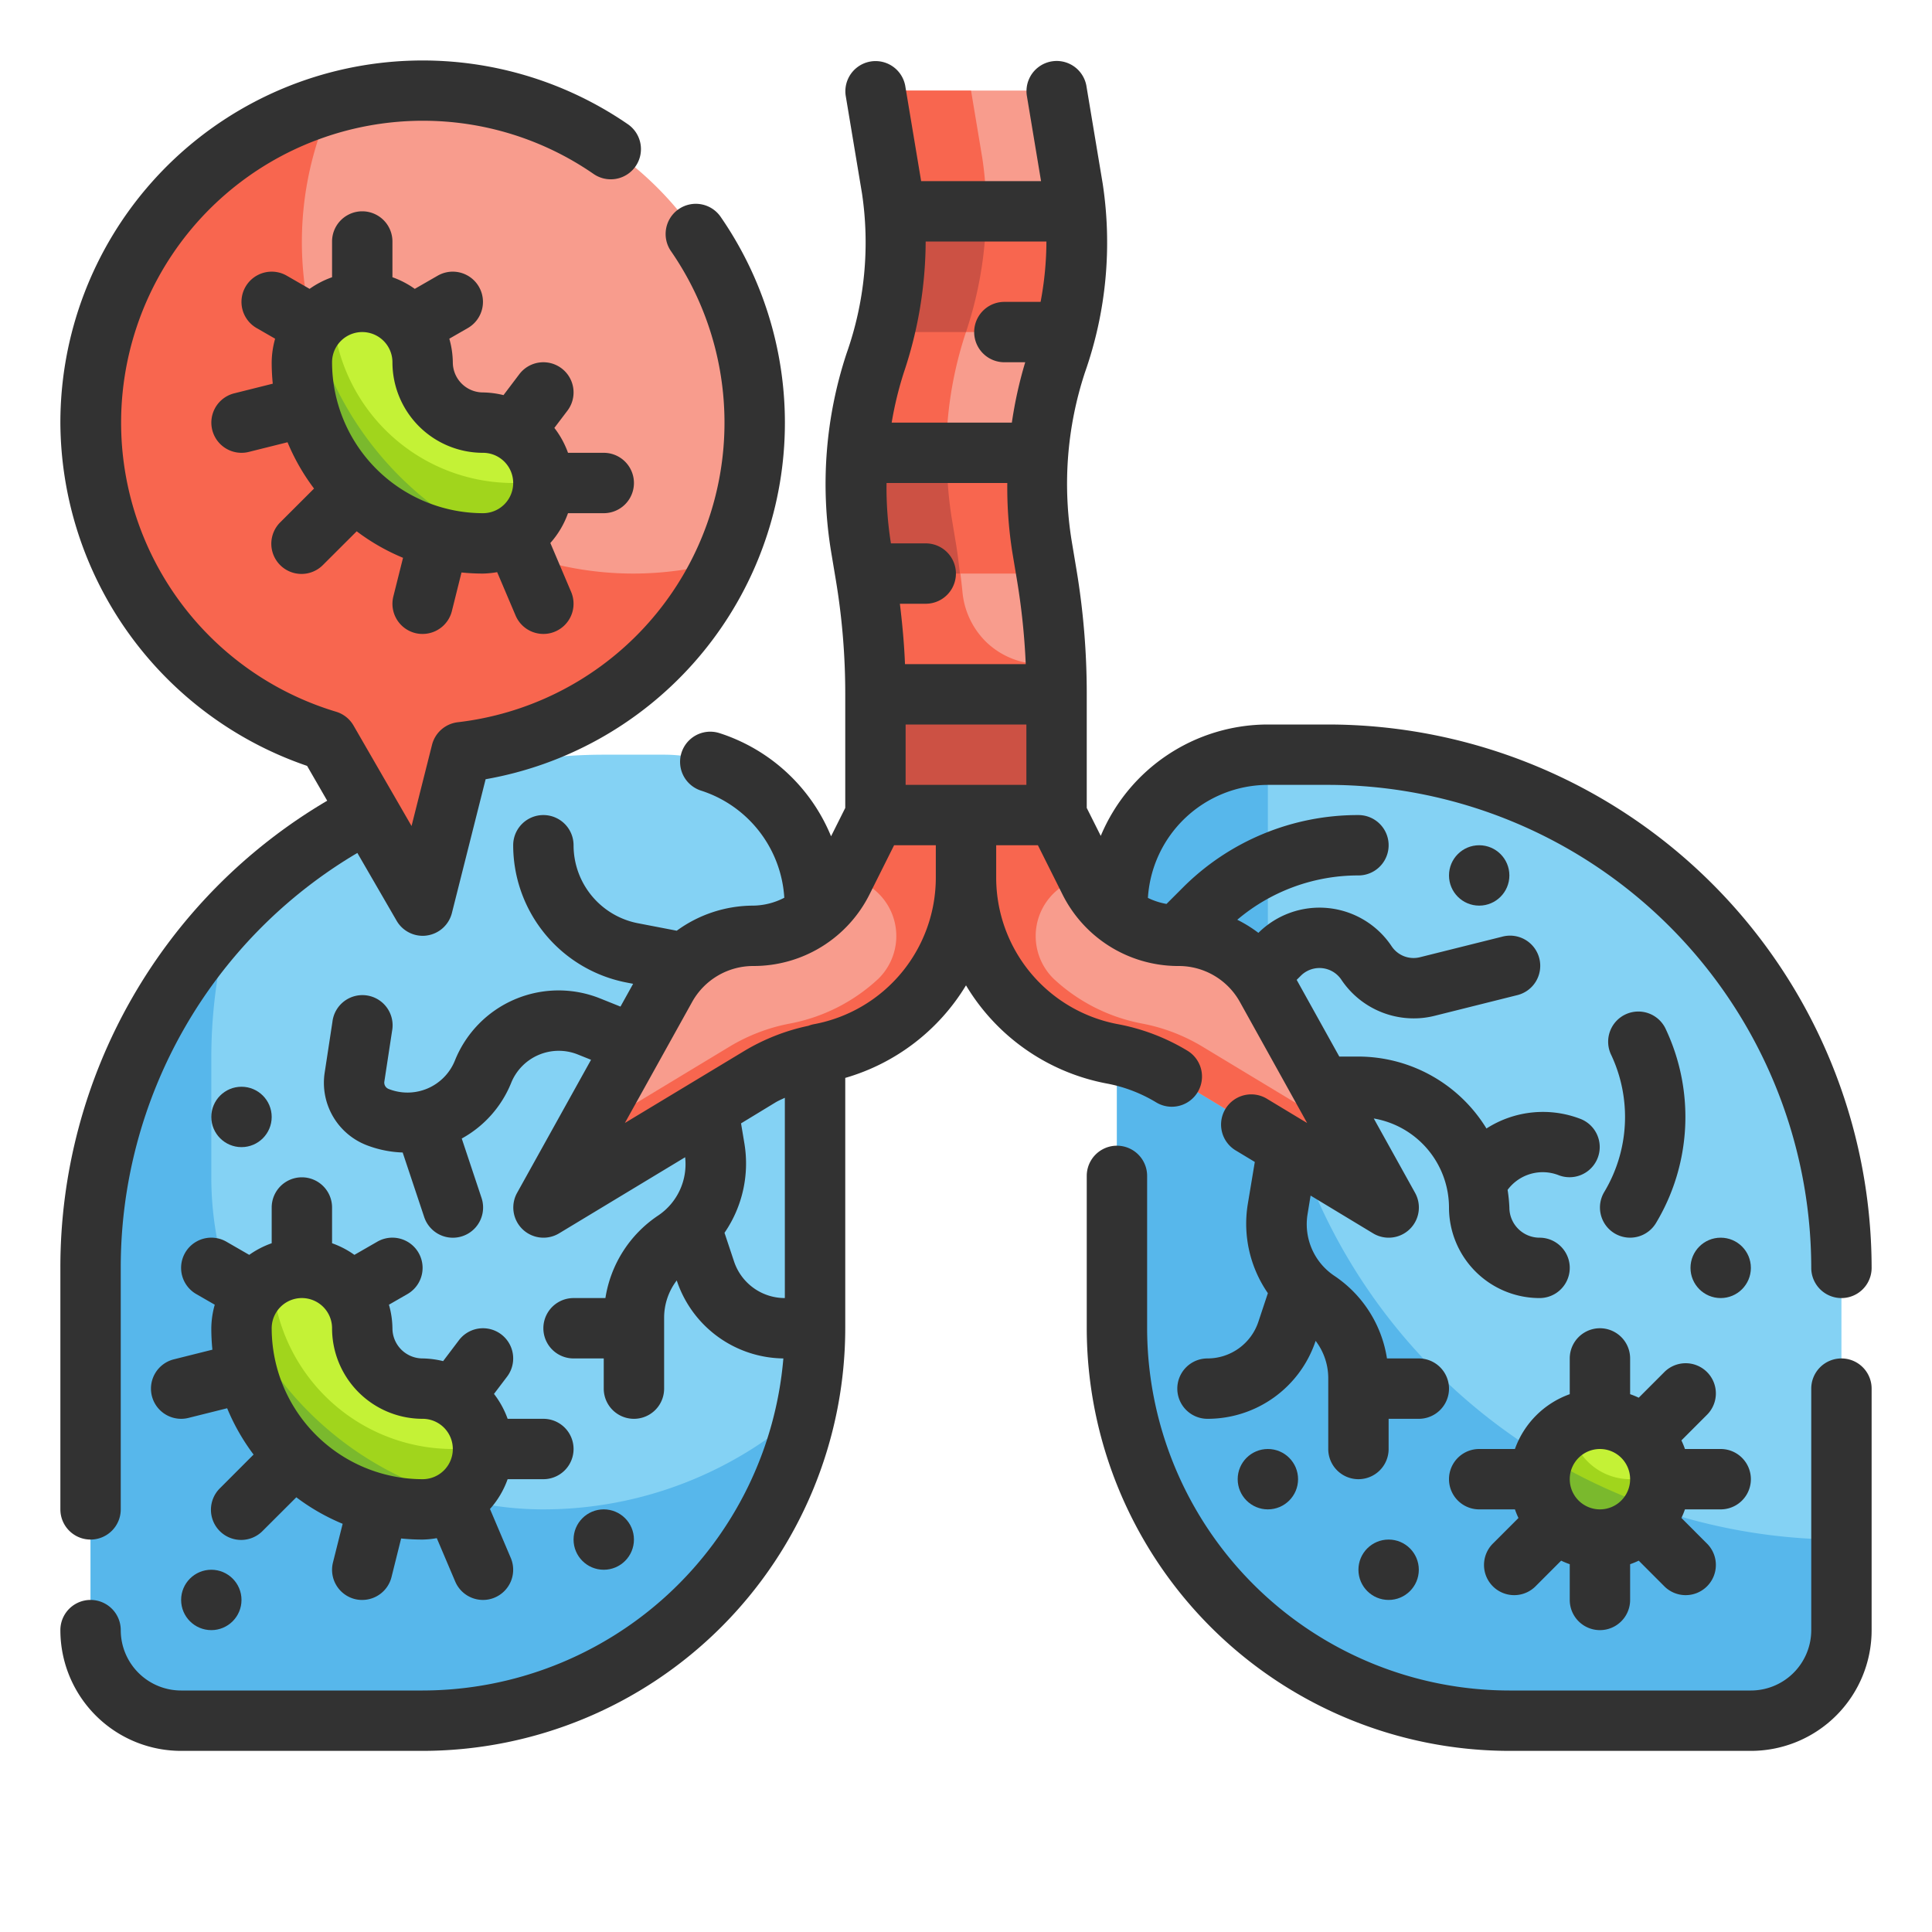 <svg height="512" viewBox="0 0 64 64" width="512" xmlns="http://www.w3.org/2000/svg"><g id="Fill_Outline" data-name="Fill Outline"><g id="Stroke_copy" data-name="Stroke copy"><g><path d="m20 25h2a5 5 0 0 1 5 5v14a13 13 0 0 1 -13 13h-8a3 3 0 0 1 -3-3v-12a17 17 0 0 1 17-17z" fill="#84d2f4"/><path d="m18 50a11 11 0 0 1 -11-11v-4a16.985 16.985 0 0 1 .667-4.677 16.92 16.92 0 0 0 -4.667 11.677v12a3 3 0 0 0 3 3h8a13 13 0 0 0 12.738-10.4 12.937 12.937 0 0 1 -8.738 3.4z" fill="#57b7eb"/><path d="m40 25h8a13 13 0 0 1 13 13v14a5 5 0 0 1 -5 5h-2a17 17 0 0 1 -17-17v-12a3 3 0 0 1 3-3z" fill="#84d2f4" transform="matrix(-1 0 0 -1 98 82)"/><path d="m42 32v-7a5 5 0 0 0 -5 5v14a13 13 0 0 0 13 13h8a3 3 0 0 0 3-3v-3a19 19 0 0 1 -19-19z" fill="#57b7eb"/><path d="m35.542 6.25-.542-3.25h-6l.542 3.25a12.051 12.051 0 0 1 -.549 5.772 12.727 12.727 0 0 0 -.473 6.1l.155.93a23.943 23.943 0 0 1 .325 3.926v.022h6v-.022a23.943 23.943 0 0 0 -.325-3.929l-.155-.93a12.727 12.727 0 0 1 .473-6.1 12.051 12.051 0 0 0 .549-5.769z" fill="#f89c8d"/><g fill="#f8664f"><path d="m34.488 22a2.622 2.622 0 0 1 -1.833-.747 2.663 2.663 0 0 1 -.773-1.652q-.078-.778-.207-1.552l-.155-.93a12.727 12.727 0 0 1 .473-6.1 12.048 12.048 0 0 0 .549-5.771l-.375-2.248h-3.167l.542 3.25a12.051 12.051 0 0 1 -.549 5.772 12.727 12.727 0 0 0 -.473 6.1l.155.93a23.943 23.943 0 0 1 .325 3.926v.022h6v-.022c0-.326-.027-.652-.04-.978z"/><path d="m34.391 15h-6a12.692 12.692 0 0 0 .129 3.119l.147.881h6l-.147-.881a12.692 12.692 0 0 1 -.129-3.119z"/><path d="m29.276 11h6a11.864 11.864 0 0 0 .336-4h-6a11.864 11.864 0 0 1 -.336 4z"/></g><path d="m29 23h6v4h-6z" fill="#cc5144"/><path d="m32 27v2.073a5.936 5.936 0 0 1 -4.843 5.835 5.945 5.945 0 0 0 -1.975.754l-7.182 4.338 4.053-7.3a3.315 3.315 0 0 1 2.9-1.7 3.315 3.315 0 0 0 2.965-1.833l1.082-2.167z" fill="#f89c8d"/><path d="m32 27v2.073a5.936 5.936 0 0 0 4.843 5.835 5.945 5.945 0 0 1 1.975.754l7.182 4.338-4.053-7.3a3.315 3.315 0 0 0 -2.9-1.7 3.315 3.315 0 0 1 -2.965-1.833l-1.082-2.167z" fill="#f89c8d"/><circle cx="53" cy="49" fill="#c4f236" r="2"/><path d="m25 14a11 11 0 1 0 -14.155 10.535l3.155 5.465 1.28-5.081a11 11 0 0 0 9.72-10.919z" fill="#f89c8d"/><g><path d="m12 44a2 2 0 0 0 -2-2 2 2 0 0 0 -2 2 6 6 0 0 0 6 6 2 2 0 0 0 2-2 2 2 0 0 0 -2-2 2 2 0 0 1 -2-2z" fill="#c4f236"/><path d="m15 48a6 6 0 0 1 -5.986-5.73 1.99 1.99 0 0 0 -1.014 1.73 6 6 0 0 0 6 6 2 2 0 0 0 2-2 1.905 1.905 0 0 0 -.027-.263 1.972 1.972 0 0 1 -.973.263z" fill="#a1d51c"/></g><path d="m21 19a10.983 10.983 0 0 1 -9.993-15.577 10.993 10.993 0 0 0 -.162 21.112l3.155 5.465 1.28-5.081a11 11 0 0 0 8.713-6.342 10.991 10.991 0 0 1 -2.993.423z" fill="#f8664f"/><g><path d="m14 12a2 2 0 0 0 -2-2 2 2 0 0 0 -2 2 6 6 0 0 0 6 6 2 2 0 0 0 2-2 2 2 0 0 0 -2-2 2 2 0 0 1 -2-2z" fill="#c4f236"/><path d="m17 16a6 6 0 0 1 -5.986-5.73 1.99 1.99 0 0 0 -1.014 1.73 6 6 0 0 0 6 6 2 2 0 0 0 2-2 1.905 1.905 0 0 0 -.027-.263 1.972 1.972 0 0 1 -.973.263z" fill="#a1d51c"/></g><path d="m16 18a2.036 2.036 0 0 0 .361-.036 11.009 11.009 0 0 1 -5.974-7.112 1.943 1.943 0 0 0 -.387 1.148 6 6 0 0 0 6 6z" fill="#7ab92d"/><path d="m31.52 17.119a12.658 12.658 0 0 1 -.151-2.119h-2.978a12.692 12.692 0 0 0 .129 3.119l.147.881h3.133c-.039-.317-.074-.636-.126-.951z" fill="#cc5144"/><path d="m29.612 7a11.864 11.864 0 0 1 -.336 4h2.724a12.886 12.886 0 0 0 .668-4z" fill="#cc5144"/><path d="m39.818 34.662a6.046 6.046 0 0 0 -1.993-.757 5.9 5.9 0 0 1 -2.925-1.485 1.981 1.981 0 0 1 1.124-3.375l-1.024-2.045h-3v2.073a5.936 5.936 0 0 0 4.843 5.835 5.945 5.945 0 0 1 1.975.754l7.182 4.338-1.341-2.414z" fill="#f8664f"/><path d="m24.182 34.662a6.046 6.046 0 0 1 1.993-.757 5.9 5.9 0 0 0 2.925-1.485 1.981 1.981 0 0 0 -1.124-3.375l1.024-2.045h3v2.073a5.936 5.936 0 0 1 -4.843 5.835 5.945 5.945 0 0 0 -1.975.754l-7.182 4.338 1.341-2.414z" fill="#f8664f"/><path d="m15.167 49.618a11 11 0 0 1 -7.12-5.958 1.907 1.907 0 0 0 -.047.34 6 6 0 0 0 6 6 1.983 1.983 0 0 0 1.167-.382z" fill="#7ab92d"/><path d="m54 49a1.993 1.993 0 0 1 -1.973-1.737 2 2 0 1 0 2.973 1.737 1.905 1.905 0 0 0 -.027-.263 1.972 1.972 0 0 1 -.973.263z" fill="#a1d51c"/><path d="m51.172 48.238a1.923 1.923 0 0 0 -.172.762 1.994 1.994 0 0 0 3.761.93 18.886 18.886 0 0 1 -3.589-1.692z" fill="#7ab92d"/></g></g><g id="Outline_copy" data-name="Outline copy"><g fill="#323232"><path d="m3 51a1 1 0 0 0 1-1v-8a15.94 15.94 0 0 1 7.838-13.745l1.3 2.245a1 1 0 0 0 .862.5.915.915 0 0 0 .138-.01 1 1 0 0 0 .832-.746l1.117-4.431a11.991 11.991 0 0 0 7.797-18.613 1 1 0 1 0 -1.647 1.134 9.991 9.991 0 0 1 -7.072 15.591 1 1 0 0 0 -.854.749l-.678 2.689-1.922-3.329a1 1 0 0 0 -.58-.458 10 10 0 0 1 2.869-19.576 9.935 9.935 0 0 1 5.664 1.763 1 1 0 0 0 1.136-1.647 12 12 0 0 0 -18.8 9.884 12.077 12.077 0 0 0 8.173 11.371l.666 1.154a17.927 17.927 0 0 0 -8.839 15.475v8a1 1 0 0 0 1 1z"/><path d="m61 45a1 1 0 0 0 -1 1v8a2 2 0 0 1 -2 2h-8a12.013 12.013 0 0 1 -12-12v-5.047a1 1 0 0 0 -2 0v5.047a14.015 14.015 0 0 0 14 14h8a4 4 0 0 0 4-4v-8a1 1 0 0 0 -1-1z"/><path d="m36.658 35.892a4.885 4.885 0 0 1 1.642.626 1 1 0 0 0 1.035-1.712 6.9 6.9 0 0 0 -2.308-.88 4.94 4.94 0 0 1 -4.027-4.853v-1.073h1.382l.807 1.614a4.288 4.288 0 0 0 3.784 2.386h.027.013.036a2.317 2.317 0 0 1 2.024 1.191l2.227 4.009-.1-.059-1.215-.733a1 1 0 1 0 -1.033 1.712l.615.371-.233 1.4a4.044 4.044 0 0 0 .666 2.947l-.315.948a1.775 1.775 0 0 1 -1.685 1.214 1 1 0 0 0 0 2 3.772 3.772 0 0 0 3.582-2.582 2.04 2.04 0 0 1 .418 1.215v2.367a1 1 0 0 0 2 0v-1h1a1 1 0 0 0 0-2h-1.055a4.035 4.035 0 0 0 -1.745-2.738 2.055 2.055 0 0 1 -.885-2.043l.1-.614 2.07 1.251a1 1 0 0 0 1.391-1.342l-1.368-2.463a3 3 0 0 1 2.492 2.949 3 3 0 0 0 3 3 1 1 0 0 0 0-2 1 1 0 0 1 -1-1 4.894 4.894 0 0 0 -.059-.584 1.448 1.448 0 0 1 1.689-.487 1 1 0 0 0 .74-1.858 3.46 3.46 0 0 0 -3.129.312 4.987 4.987 0 0 0 -4.241-2.383h-.634l-1.412-2.541.137-.136a.873.873 0 0 1 1.345.134 2.885 2.885 0 0 0 2.394 1.278 2.821 2.821 0 0 0 .693-.085l2.719-.68a1 1 0 1 0 -.484-1.94l-2.719.679a.873.873 0 0 1 -.939-.362 2.871 2.871 0 0 0 -4.414-.445 4.346 4.346 0 0 0 -.7-.434 6.2 6.2 0 0 1 4.014-1.468 1 1 0 0 0 0-2 8.188 8.188 0 0 0 -5.828 2.414l-.53.53a2.3 2.3 0 0 1 -.616-.2 3.993 3.993 0 0 1 3.974-3.744h2a16.019 16.019 0 0 1 16 16 1 1 0 0 0 2 0 18.021 18.021 0 0 0 -18-18h-2a6.007 6.007 0 0 0 -5.536 3.69l-.464-.926v-3.764-.011-.01a24.934 24.934 0 0 0 -.339-4.1l-.155-.928a11.782 11.782 0 0 1 .436-5.619 12.973 12.973 0 0 0 .586-6.25l-.542-3.251a1 1 0 0 0 -1.972.33l.472 2.839h-3.972l-.528-3.165a1 1 0 0 0 -1.972.33l.542 3.25a11.022 11.022 0 0 1 -.512 5.292 13.79 13.79 0 0 0 -.511 6.577l.155.929a22.867 22.867 0 0 1 .312 3.787v3.764l-.47.939a5.973 5.973 0 0 0 -3.193-3.23 5.519 5.519 0 0 0 -.522-.193 1 1 0 0 0 -.605 1.906c.117.037.232.08.347.128a3.986 3.986 0 0 1 2.424 3.425 2.3 2.3 0 0 1 -1.03.261 4.308 4.308 0 0 0 -2.533.831l-1.283-.247a2.633 2.633 0 0 1 -2.135-2.584 1 1 0 0 0 -2 0 4.637 4.637 0 0 0 3.758 4.548l.215.042-.419.755-.683-.274a3.7 3.7 0 0 0 -4.8 2.057 1.693 1.693 0 0 1 -2.2.944.226.226 0 0 1 -.139-.243l.256-1.678a1 1 0 1 0 -1.976-.3l-.256 1.678a2.216 2.216 0 0 0 1.373 2.4 3.641 3.641 0 0 0 1.21.249l.713 2.138a1 1 0 1 0 1.9-.632l-.656-1.969a3.669 3.669 0 0 0 1.637-1.843 1.7 1.7 0 0 1 2.2-.944l.446.179-2.449 4.407a1 1 0 0 0 1.391 1.342l4.175-2.521a2.047 2.047 0 0 1 -.888 1.927 4.035 4.035 0 0 0 -1.753 2.738h-1.055a1 1 0 0 0 0 2h1v1a1 1 0 0 0 2 0v-2.367a2.035 2.035 0 0 1 .418-1.217 3.768 3.768 0 0 0 3.532 2.584 12.011 12.011 0 0 1 -11.95 11h-8a2 2 0 0 1 -2-2 1 1 0 0 0 -2 0 4 4 0 0 0 4 4h8a14.015 14.015 0 0 0 14-14v-8.293a6.919 6.919 0 0 0 4-3.066 6.928 6.928 0 0 0 4.658 3.251zm-2.658-9.892h-4v-2h4zm-.467-7.716.155.929a22.961 22.961 0 0 1 .291 2.787h-4c-.026-.669-.089-1.336-.169-2h.856a1 1 0 0 0 0-2h-1.153l-.007-.045a11.63 11.63 0 0 1 -.138-1.955h4a13.75 13.75 0 0 0 .165 2.284zm-3.591-5.948a13.747 13.747 0 0 0 .722-4.336h4a10.906 10.906 0 0 1 -.193 2h-1.2a1 1 0 0 0 0 2h.691a13.811 13.811 0 0 0 -.443 2h-3.981a11.73 11.73 0 0 1 .404-1.664zm-5.626 29.451-.316-.949a4.048 4.048 0 0 0 .661-2.948l-.113-.677 1.151-.7c.1-.058.2-.1.3-.147v6.634a1.773 1.773 0 0 1 -1.683-1.213zm2.657-7.861a.954.954 0 0 0 -.175.048c-.007 0-.012.006-.019.007a6.892 6.892 0 0 0 -2.11.825l-3.969 2.394 2.229-4.011a2.317 2.317 0 0 1 2.022-1.189 4.292 4.292 0 0 0 3.86-2.386l.807-1.614h1.382v1.073a4.94 4.94 0 0 1 -4.027 4.853z"/><path d="m53.485 40.857a1 1 0 0 0 1.372-.343 6.828 6.828 0 0 0 .332-6.405 1 1 0 1 0 -1.812.845 4.832 4.832 0 0 1 -.234 4.532 1 1 0 0 0 .342 1.371z"/><circle cx="46" cy="52" r="1"/><circle cx="42" cy="49" r="1"/><circle cx="7" cy="53" r="1"/><circle cx="57" cy="42" r="1"/><circle cx="49" cy="29" r="1"/><circle cx="20" cy="51" r="1"/><circle cx="8" cy="37" r="1"/><path d="m57 50a1 1 0 0 0 0-2h-1.184a2.746 2.746 0 0 0 -.117-.285l.836-.837a1 1 0 1 0 -1.414-1.414l-.836.837a2.746 2.746 0 0 0 -.285-.117v-1.184a1 1 0 0 0 -2 0v1.184a3 3 0 0 0 -1.816 1.816h-1.184a1 1 0 0 0 0 2h1.184a2.746 2.746 0 0 0 .117.285l-.836.837a1 1 0 1 0 1.414 1.414l.836-.837a2.746 2.746 0 0 0 .285.117v1.184a1 1 0 0 0 2 0v-1.184a2.746 2.746 0 0 0 .285-.117l.836.837a1 1 0 1 0 1.414-1.414l-.836-.837a2.746 2.746 0 0 0 .117-.285zm-4-2a1 1 0 1 1 -1 1 1 1 0 0 1 1-1z"/><path d="m10 39a1 1 0 0 0 -1 1v1.184a3 3 0 0 0 -.744.385l-.756-.436a1 1 0 1 0 -1 1.734l.614.353a2.953 2.953 0 0 0 -.114.78 6.945 6.945 0 0 0 .036.71l-1.278.32a1 1 0 0 0 .242 1.97.968.968 0 0 0 .243-.03l1.282-.32a6.989 6.989 0 0 0 .875 1.534l-1.107 1.109a1 1 0 1 0 1.414 1.414l1.109-1.107a6.973 6.973 0 0 0 1.535.878l-.321 1.281a1 1 0 0 0 .728 1.213.968.968 0 0 0 .242.028 1 1 0 0 0 .969-.757l.319-1.279a6.964 6.964 0 0 0 .712.036 3.018 3.018 0 0 0 .469-.047l.611 1.438a1 1 0 0 0 .92.609.981.981 0 0 0 .391-.08 1 1 0 0 0 .529-1.311l-.689-1.622a2.983 2.983 0 0 0 .585-.987h1.184a1 1 0 0 0 0-2h-1.184a2.994 2.994 0 0 0 -.452-.825l.436-.575a1 1 0 0 0 -1.6-1.2l-.521.689a3.011 3.011 0 0 0 -.679-.089 1 1 0 0 1 -1-1 2.953 2.953 0 0 0 -.116-.78l.614-.353a1 1 0 0 0 -1-1.734l-.758.436a2.984 2.984 0 0 0 -.74-.385v-1.184a1 1 0 0 0 -1-1zm4 8a1 1 0 0 1 0 2 5.006 5.006 0 0 1 -5-5 1 1 0 0 1 2 0 3 3 0 0 0 3 3z"/><path d="m20 17a1 1 0 0 0 0-2h-1.184a2.994 2.994 0 0 0 -.452-.825l.436-.575a1 1 0 0 0 -1.6-1.2l-.521.689a3.011 3.011 0 0 0 -.679-.089 1 1 0 0 1 -1-1 2.953 2.953 0 0 0 -.116-.78l.614-.353a1 1 0 1 0 -1-1.734l-.758.436a2.984 2.984 0 0 0 -.74-.385v-1.184a1 1 0 0 0 -2 0v1.184a3 3 0 0 0 -.744.385l-.756-.436a1 1 0 1 0 -1 1.734l.614.353a2.953 2.953 0 0 0 -.114.78 6.945 6.945 0 0 0 .036.71l-1.278.32a1 1 0 0 0 .242 1.97.968.968 0 0 0 .243-.03l1.282-.32a6.989 6.989 0 0 0 .878 1.534l-1.11 1.109a1 1 0 1 0 1.414 1.414l1.109-1.107a6.973 6.973 0 0 0 1.535.878l-.321 1.281a1 1 0 0 0 .728 1.213.968.968 0 0 0 .242.028 1 1 0 0 0 .969-.757l.319-1.279a6.964 6.964 0 0 0 .712.036 3.018 3.018 0 0 0 .469-.047l.611 1.438a1 1 0 0 0 .92.609.981.981 0 0 0 .391-.08 1 1 0 0 0 .529-1.311l-.689-1.622a2.983 2.983 0 0 0 .585-.987zm-9-5a1 1 0 0 1 2 0 3 3 0 0 0 3 3 1 1 0 0 1 0 2 5.006 5.006 0 0 1 -5-5z"/></g></g></g></svg>